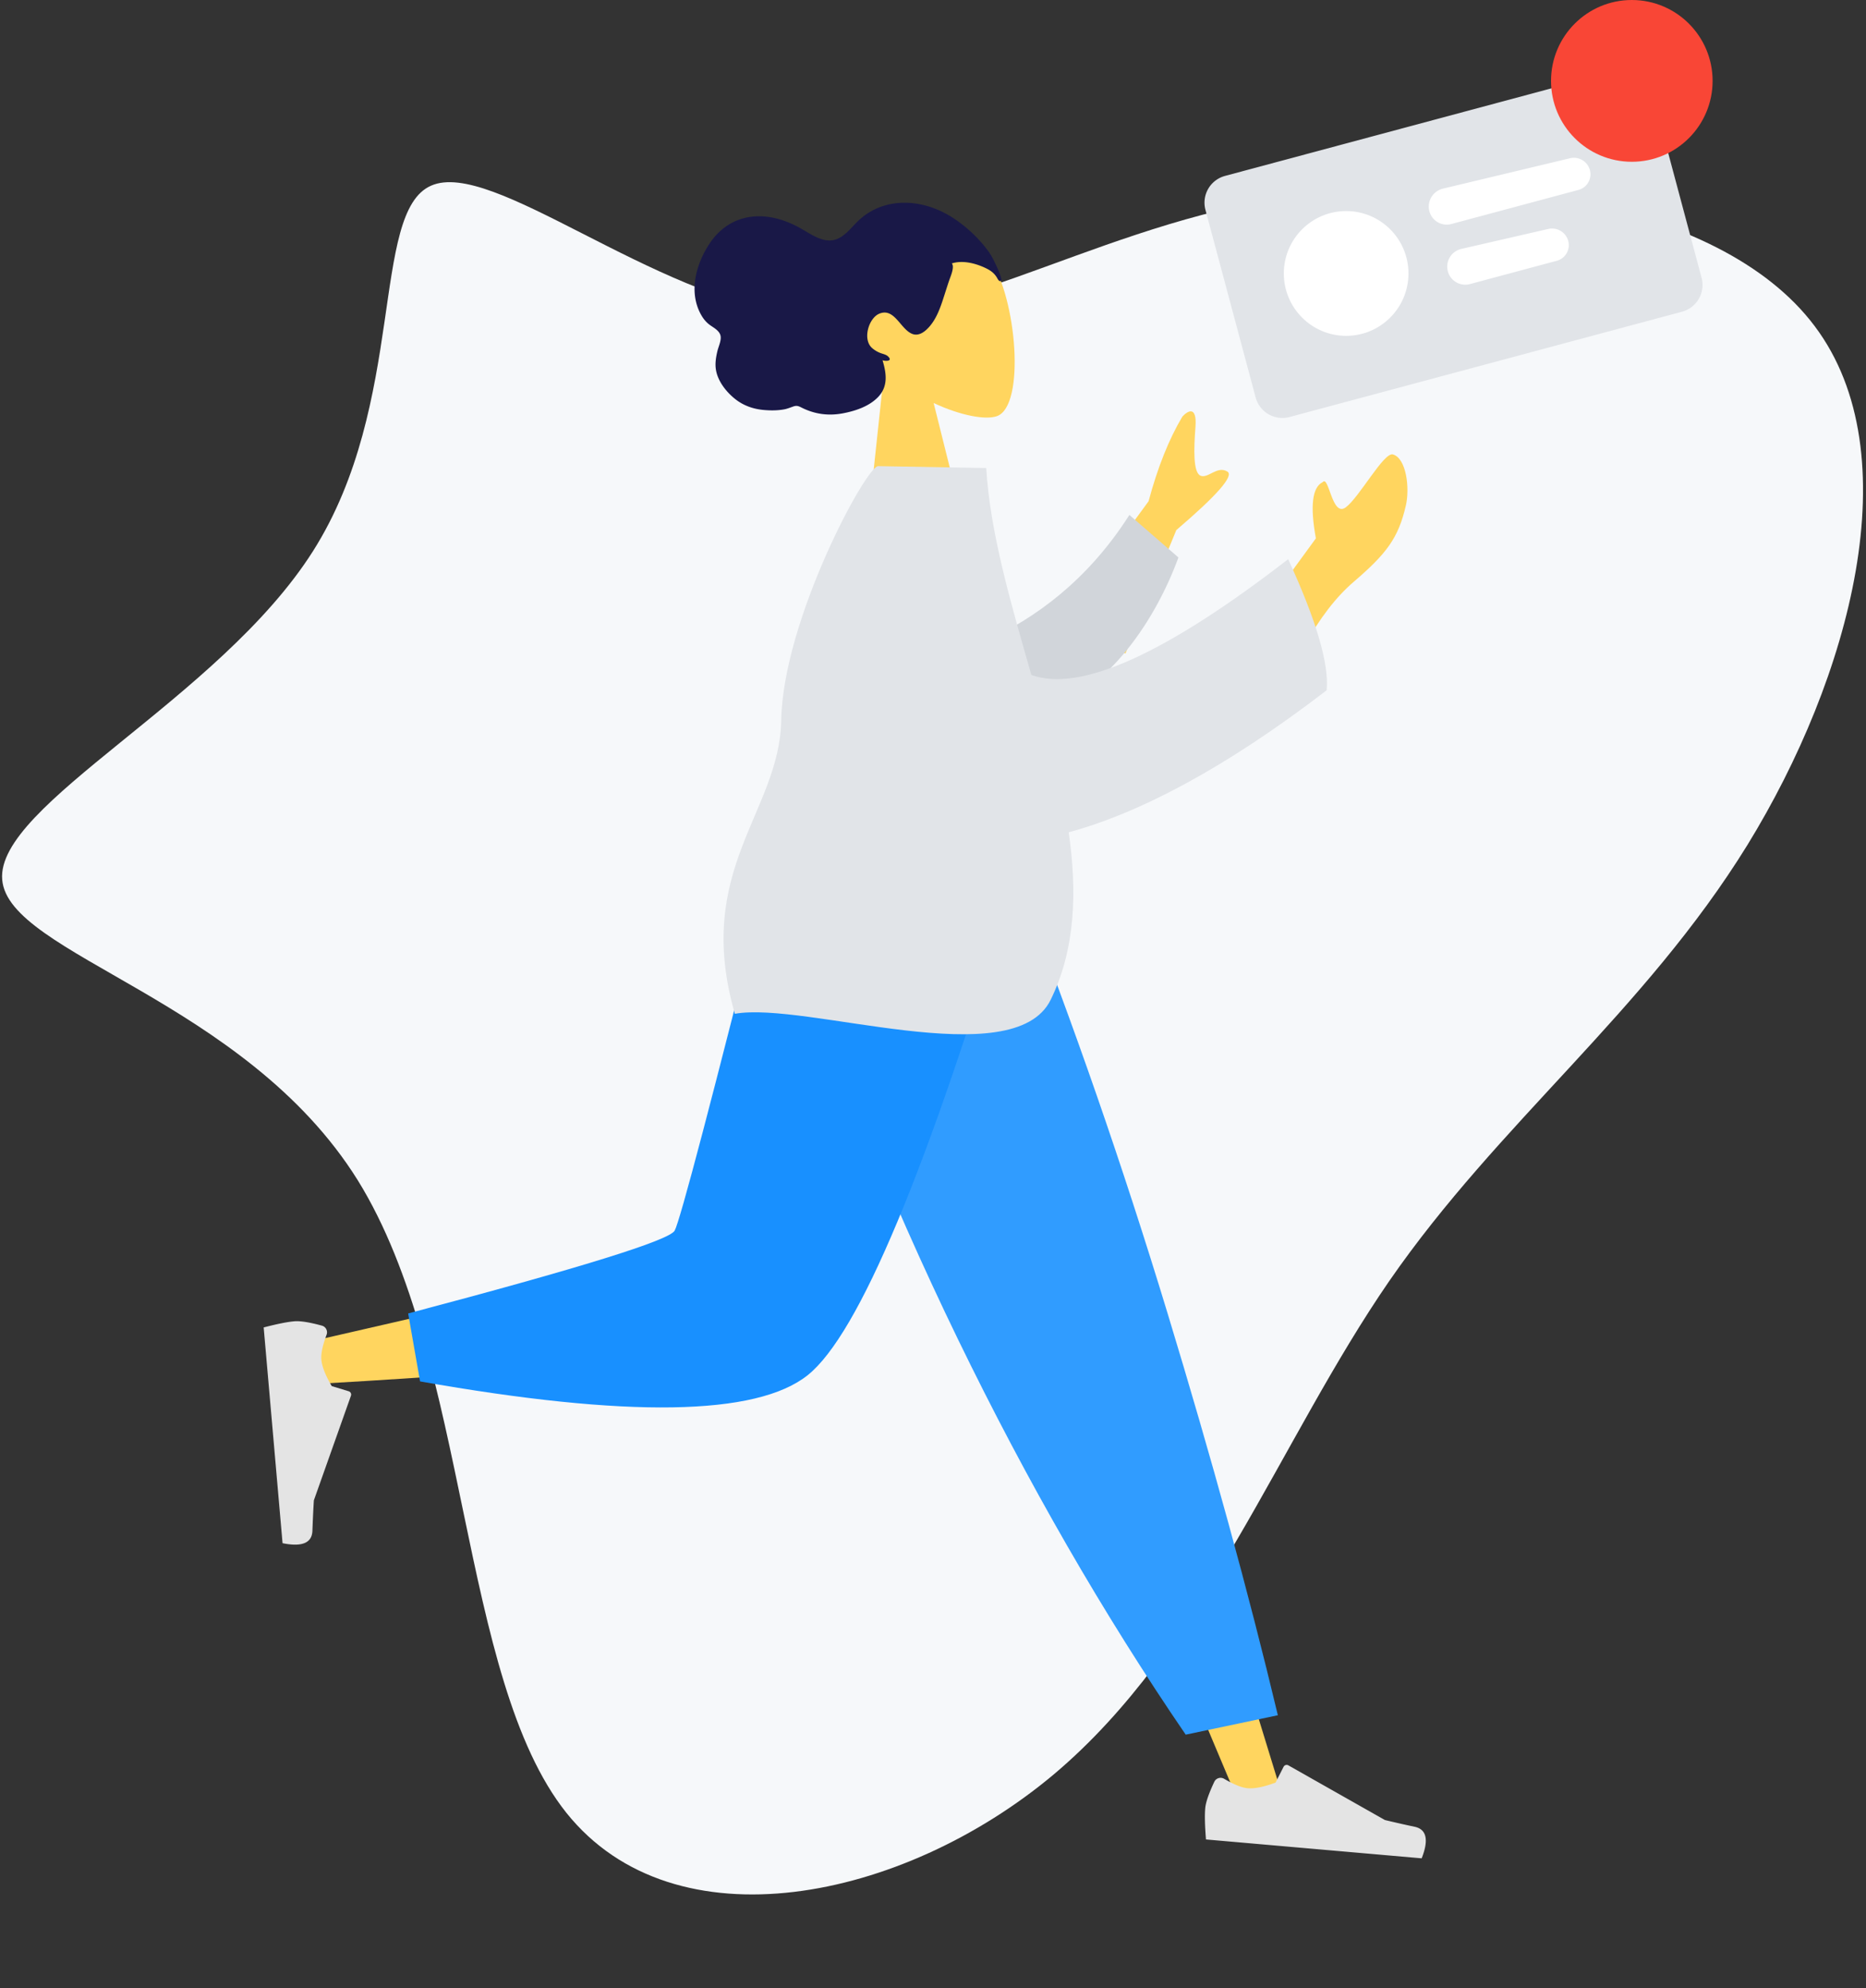 <svg xmlns="http://www.w3.org/2000/svg" width="199" height="212" viewBox="0 0 199 212">
  <rect x="0" y="0" width="199" height="212" fill="#333333" stroke="none"/>
  <g fill="none" fill-rule="evenodd">
    <path fill="#F6F8FA" d="M135.669 21.257c20.654-3.627 47.628-.141 57.86 13.52 10.281 13.662 3.773 37.5-7.167 55.308-10.987 17.807-26.502 29.585-38.197 46.497-11.694 16.96-19.664 39.054-35.791 52.622-16.128 13.52-40.413 18.514-51.967 4.098-11.506-14.415-10.28-48.146-22.257-67.461C26.125 106.573.896 101.815.236 93.806c-.708-8.008 23.154-19.268 33.15-35.05 9.998-15.781 6.084-36.133 12.591-38.96 6.508-2.873 23.39 11.825 39.046 13.804 15.656 1.979 29.991-8.715 50.646-12.343z"></path>
    <g transform="translate(127.438)">
      <path fill="#E1E4E8" d="M3.204 18.757L45.059 7.53a2.952 2.952 0 0 1 3.617 2.088l5.352 20.003a2.952 2.952 0 0 1-2.087 3.615L10.086 44.465a2.952 2.952 0 0 1-3.617-2.089L1.117 22.374a2.952 2.952 0 0 1 2.087-3.616z"></path>
      <path fill="#FFF" d="M26.445 20.114l13.55-3.24a1.772 1.772 0 0 1 2.123 1.264c.246.92-.3 1.866-1.22 2.113l-13.557 3.636a1.91 1.91 0 0 1-2.353-1.403 1.968 1.968 0 0 1 1.457-2.37zM28.405 26.542l9.275-2.13a1.788 1.788 0 0 1 2.127 1.28c.246.921-.3 1.867-1.22 2.114l-9.263 2.484a1.923 1.923 0 0 1-2.367-1.4 1.937 1.937 0 0 1 1.448-2.348z"></path>
      <ellipse cx="16.122" cy="29.157" fill="#FFF" rx="6.647" ry="6.653"></ellipse>
      <ellipse cx="46.587" cy="8.625" fill="#F94636" rx="8.616" ry="8.625"></ellipse>
    </g>
    <path fill="#FFD55F" d="M94.31 39.436c-2.143-2.042-3.724-4.656-3.832-7.759-.31-8.94 12.23-8.285 15.1-4.057 2.87 4.227 3.779 15.62.762 16.746-1.203.45-3.92-.056-6.771-1.392l2.936 11.749-9.937 1.044 1.742-16.33z"></path>
    <path fill="#191847" d="M106.727 29.533c-.16-.57-.468-1.19-.72-1.72-.324-.681-.77-1.28-1.25-1.838a14.798 14.798 0 0 0-3.081-2.714c-2.062-1.352-4.572-1.992-6.918-1.452a6.9 6.9 0 0 0-3.212 1.72c-.823.784-1.578 1.89-2.73 2.084-1.254.212-2.528-.782-3.612-1.364-1.223-.657-2.497-1.096-3.854-1.176-2.272-.133-4.292.844-5.639 2.841-1.433 2.126-2.323 5.117-.975 7.593.25.46.55.838.955 1.136.372.273.923.546 1.112 1.025.201.508-.163 1.23-.283 1.72-.17.702-.295 1.434-.147 2.162.243 1.196 1.123 2.27 2.007 2.98.9.723 1.951 1.081 3.045 1.182.73.068 1.47.07 2.19-.06.358-.065.666-.199 1.007-.315.332-.114.532-.043.84.113 1.43.727 2.907.911 4.44.62 1.295-.246 2.767-.722 3.738-1.73 1.078-1.12.91-2.49.478-3.926.31.115 1.135.12.586-.412-.217-.211-.592-.267-.854-.377a2.949 2.949 0 0 1-.87-.536c-1.015-.947-.324-3.165.776-3.634 1.635-.697 2.265 1.657 3.536 2.149.731.283 1.405-.28 1.873-.831.626-.739 1.007-1.67 1.323-2.61.26-.775.494-1.557.761-2.328.124-.36.578-1.39.258-1.748 1.185-.37 2.586-.007 3.698.544.46.228.82.494 1.1.952.06.098.2.394.335.393.253-.003.127-.3.087-.443"></path>
    <path fill="#FFD55F" d="M86.793 92.544l26.22 54.31 19.226 45.656 4.964.434-30.276-98.639z"></path>
    <path fill="#E4E4E4" d="M129.501 189.986c-.59 1.249-.914 2.19-.969 2.823-.066.752-.04 1.861.08 3.327l23.003 2.012c.775-1.97.525-3.092-.748-3.365a125.143 125.143 0 0 1-3.172-.718l-10.297-5.83a.37.37 0 0 0-.511.153l-.856 1.685c-1.243.465-2.236.664-2.982.6-.618-.055-1.454-.39-2.507-1.008a.738.738 0 0 0-1.04.32z"></path>
    <path fill="#309cff" d="M126.45 184.962l9.827-2.071c-3.092-12.961-7.02-27.27-11.782-42.927-4.763-15.657-10.023-30.824-15.779-45.502l-27.034-2.365c6.21 18.473 13.03 35.361 20.46 50.664 7.43 15.303 15.532 29.37 24.309 42.201z"></path>
    <path fill="#FFD55F" d="M84.773 92.367c-4.488 17.886-12.111 40.572-12.702 41.241-.394.446-13.44 3.603-39.138 9.472l.687 4.49c30.183-1.712 46.181-3.69 47.994-5.933 2.72-3.364 17.207-30.554 23.38-47.5l-20.221-1.77z"></path>
    <path fill="#1890ff" d="M43.528 140.048l1.269 7.246c22.12 3.915 35.904 3.69 41.35-.672 5.446-4.363 12.744-21.812 21.895-52.348l-25.78-2.256c-6.301 25.11-9.74 38.177-10.314 39.204-.575 1.027-10.048 3.969-28.42 8.826z"></path>
    <path fill="#E4E4E4" d="M34.331 141.35c-1.332-.365-2.315-.52-2.949-.464-.752.066-1.84.284-3.262.656l2.013 23.004c2.074.42 3.136-.02 3.184-1.322.049-1.302.1-2.385.156-3.248l3.954-11.153a.37.37 0 0 0-.24-.477l-1.808-.55c-.673-1.143-1.043-2.087-1.108-2.832-.054-.619.132-1.5.557-2.644a.738.738 0 0 0-.497-.97z"></path>
    <g>
      <path fill="#FFD55F" d="M112.773 66.73l9.717-13.282c.965-3.605 2.168-6.616 3.608-9.033.519-.571 1.57-1.26 1.392 1.11-.179 2.37-.26 4.871.547 5.2.807.328 1.77-1.105 2.858-.442.726.442-1.09 2.521-5.446 6.238l-5.425 13.159-7.251-2.95zm23.295-3.481l4.264-5.844c-.63-3.453-.389-5.45.723-5.992.673-.803.988 3.784 2.462 2.686 1.474-1.098 4.069-5.928 5.036-5.644 1.432.42 1.806 3.585 1.376 5.446-.804 3.48-2.048 5.12-5.594 8.165-1.854 1.59-3.601 3.863-5.242 6.815l-3.025-5.632z"></path>
      <path fill="#D1D5DA" d="M105.662 68.096c4.554-2.183 10.206-6 14.783-13.189l5.229 4.535c-2.405 6.572-7.007 13.196-12.603 15.616-4.41 1.907-9.1-2.343-7.41-6.962z"></path>
      <path fill="#E1E4E8" d="M109.992 71.972c5.19 1.879 14.319-2.238 27.385-12.349 3.017 6.557 4.383 11.218 4.099 13.983-10.882 8.358-20.034 13.115-27.502 15.14.914 6.414.699 12.502-1.922 17.854-3.955 8.074-26.15.145-33.683 1.498-4.433-15.412 4.765-21.483 4.944-31.292.195-10.742 9.074-27.126 10.337-27.104l11.526.201c.415 6.93 2.645 14.486 4.816 22.07z"></path>
    </g>
  </g>
</svg>